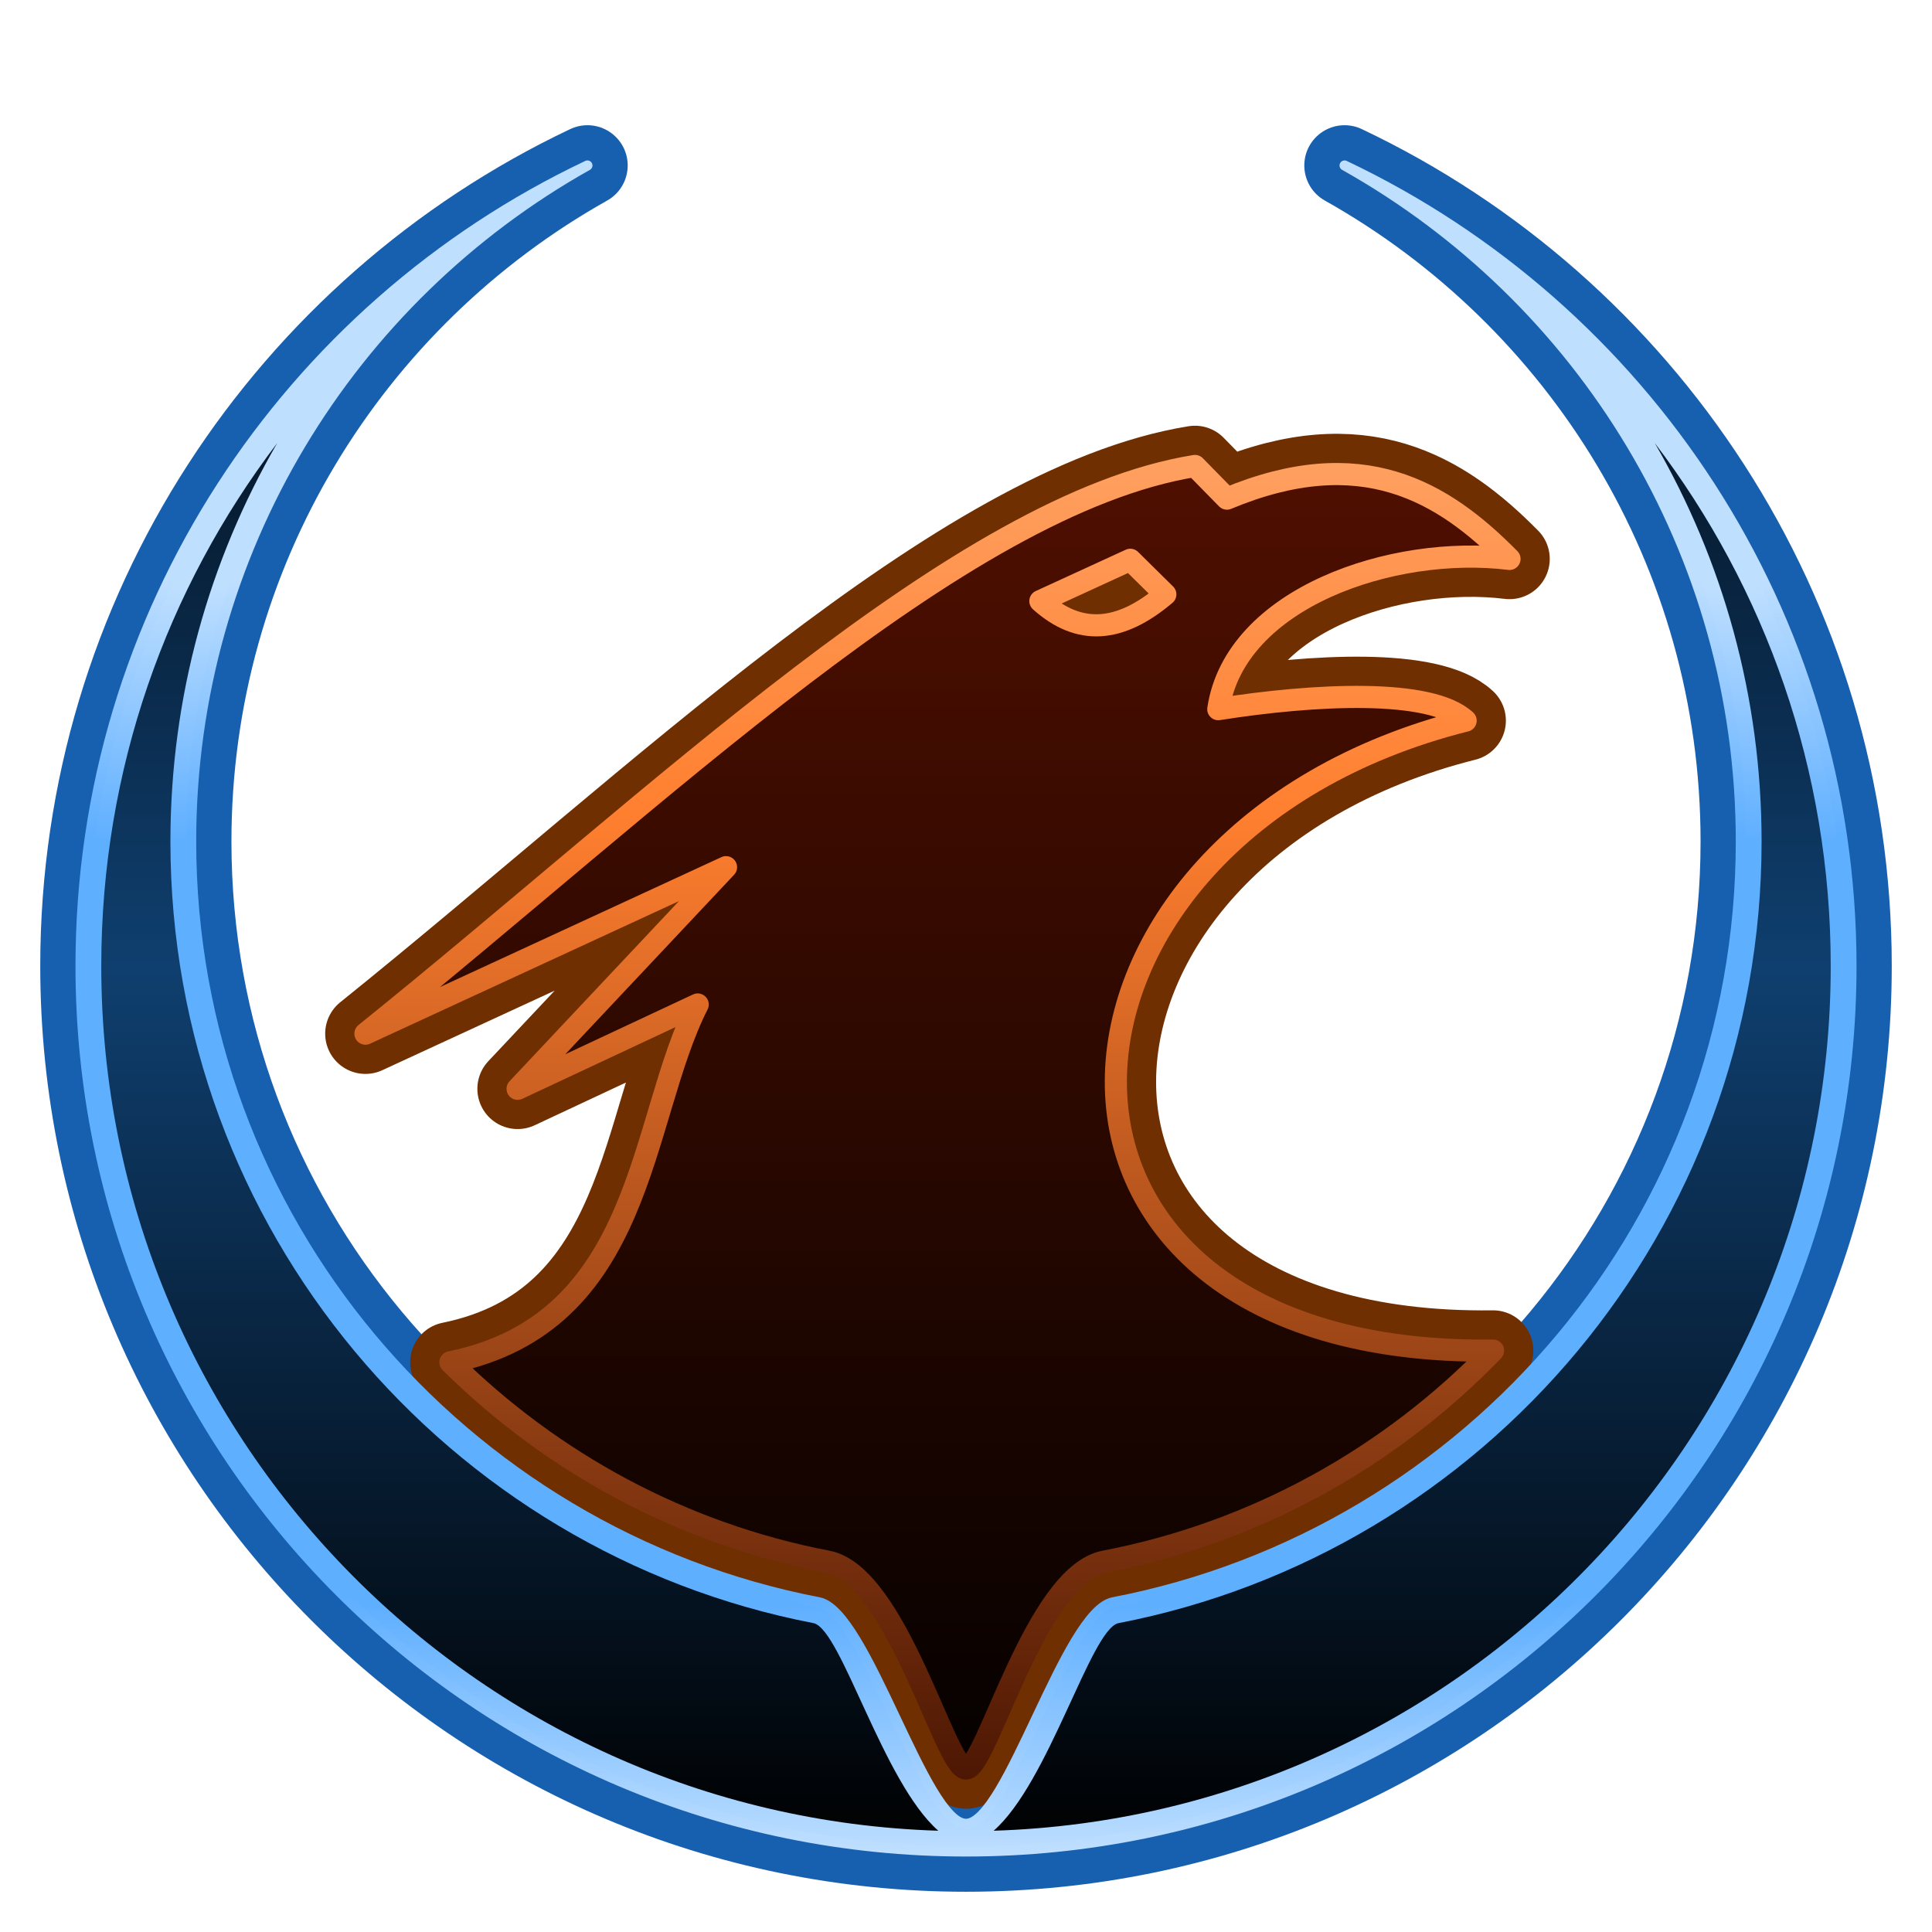 <?xml version="1.0" encoding="UTF-8" standalone="no"?>
<!-- Created with Inkscape (http://www.inkscape.org/) -->
<svg xmlns:dc="http://purl.org/dc/elements/1.1/" xmlns:cc="http://creativecommons.org/ns#" xmlns:rdf="http://www.w3.org/1999/02/22-rdf-syntax-ns#" xmlns:svg="http://www.w3.org/2000/svg" xmlns="http://www.w3.org/2000/svg" xmlns:xlink="http://www.w3.org/1999/xlink" xmlns:sodipodi="http://sodipodi.sourceforge.net/DTD/sodipodi-0.dtd" xmlns:inkscape="http://www.inkscape.org/namespaces/inkscape" width="48" height="48" id="svg2" sodipodi:version="0.32" inkscape:version="0.47 r22583" version="1.0" sodipodi:docname="xonotic_icon_nobg.svg" inkscape:output_extension="org.inkscape.output.svg.inkscape" inkscape:export-xdpi="30" inkscape:export-ydpi="30">
  <defs id="defs4">
    <linearGradient id="linearGradient3698">
      <stop style="stop-color:#000000;stop-opacity:1;" offset="0" id="stop3700"/>
      <stop id="stop3706" offset="0.5" style="stop-color:#0f3f6f;stop-opacity:1;"/>
      <stop style="stop-color:#000000;stop-opacity:1;" offset="1" id="stop3702"/>
    </linearGradient>
    <linearGradient id="linearGradient3674">
      <stop style="stop-color:#000000;stop-opacity:1;" offset="0" id="stop3676"/>
      <stop style="stop-color:#4f0f00;stop-opacity:1;" offset="1" id="stop3678"/>
    </linearGradient>
    <linearGradient id="linearGradient3666">
      <stop style="stop-color:#3f0f00;stop-opacity:1;" offset="0" id="stop3668"/>
      <stop id="stop3671" offset="0.75" style="stop-color:#ff7f2f;stop-opacity:1;"/>
      <stop style="stop-color:#ff9f5f;stop-opacity:1;" offset="1" id="stop3670"/>
    </linearGradient>
    <linearGradient id="linearGradient3606">
      <stop style="stop-color:#bfdfff;stop-opacity:1;" offset="0" id="stop3608"/>
      <stop id="stop3616" offset="0.2" style="stop-color:#5fafff;stop-opacity:1;"/>
      <stop id="stop3614" offset="0.8" style="stop-color:#5fafff;stop-opacity:1;"/>
      <stop style="stop-color:#bfdfff;stop-opacity:1;" offset="1" id="stop3610"/>
    </linearGradient>
    <linearGradient inkscape:collect="always" xlink:href="#linearGradient3674" id="linearGradient4196" x1="1024" y1="640" x2="1024" y2="440" gradientUnits="userSpaceOnUse" gradientTransform="matrix(0.172,0,0,0.172,-152,-64)"/>
    <linearGradient inkscape:collect="always" xlink:href="#linearGradient3666" id="linearGradient4204" x1="1024" y1="640" x2="1024" y2="440" gradientUnits="userSpaceOnUse" gradientTransform="matrix(0.172,0,0,0.172,-152,-64)"/>
    <linearGradient inkscape:collect="always" xlink:href="#linearGradient3698" id="linearGradient3705" gradientUnits="userSpaceOnUse" x1="1024" y1="640" x2="1024" y2="384" gradientTransform="matrix(0.172,0,0,0.172,-152,-64)"/>
    <linearGradient inkscape:collect="always" xlink:href="#linearGradient3606" id="linearGradient3708" gradientUnits="userSpaceOnUse" gradientTransform="matrix(0.172,0,0,0.172,-152,-240)" x1="1024" y1="1664" x2="1024" y2="1480"/>
    <linearGradient inkscape:collect="always" xlink:href="#linearGradient3606" id="linearGradient3659" x1="24" y1="46" x2="24" y2="14.375" gradientUnits="userSpaceOnUse"/>
    <filter inkscape:collect="always" id="filter3634" color-interpolation-filters="sRGB">
      <feGaussianBlur inkscape:collect="always" stdDeviation="0.794" id="feGaussianBlur3636"/>
    </filter>
    <filter inkscape:collect="always" id="filter3621" color-interpolation-filters="sRGB">
      <feGaussianBlur inkscape:collect="always" stdDeviation="0.805" id="feGaussianBlur3623"/>
    </filter>
  </defs>
  <sodipodi:namedview id="base" pagecolor="#000000" bordercolor="#666666" borderopacity="1.0" inkscape:pageopacity="0" inkscape:pageshadow="2" inkscape:zoom="4" inkscape:cx="57.624372" inkscape:cy="0.156634" inkscape:document-units="px" inkscape:current-layer="XonoticIcon" showgrid="false" inkscape:showpageshadow="false" gridtolerance="10" showguides="false" inkscape:guide-bbox="true" inkscape:snap-to-guides="true" inkscape:snap-global="true" borderlayer="true">
    <inkscape:grid type="xygrid" id="grid2383" visible="true" enabled="true" empspacing="4" snapvisiblegridlinesonly="true"/>
  </sodipodi:namedview>
  <g inkscape:groupmode="layer" id="XonoticIcon">
    <path id="RingGlow" d="M 14.595,4.111 C 7.153,7.639 2,15.221 2,24 2,36.144 11.856,46 24,46 36.144,46 46,36.144 46,24 46,15.221 40.847,7.639 33.405,4.111 39.279,7.408 43.25,13.695 43.25,20.906 43.25,30.281 36.536,38.097 27.658,39.807 26.473,40.035 25.031,45.312 24,45.312 22.969,45.312 21.527,40.035 20.342,39.807 11.464,38.097 4.75,30.281 4.75,20.906 4.75,13.695 8.721,7.408 14.595,4.111 z" style="fill:#174f8f;fill-opacity:1;stroke:#175faf;stroke-width:2;stroke-linejoin:round;stroke-miterlimit:4;stroke-opacity:1;stroke-dasharray:none;filter:url(#filter3634)"/>
    <path id="PhoenixHeadGlow" d="M 29.688,11.577 C 23.844,12.519 16.366,19.817 9.079,25.681 L 18.038,21.545 12.86,27.051 17.334,24.956 C 15.866,27.851 16.023,32.858 11.19,33.845 13.706,36.336 16.941,38.104 20.557,38.797 22.281,39.125 23.484,43.938 24,43.938 24.516,43.938 25.719,39.125 27.443,38.797 31.198,38.078 34.54,36.199 37.095,33.555 24.309,33.715 25.116,20.742 36.413,17.904 35.541,17.092 32.642,17.244 30.268,17.619 30.682,14.853 34.604,13.528 37.503,13.886 35.846,12.206 33.829,10.991 30.483,12.388 L 29.688,11.577 z M 28.082,13.908 28.952,14.767 C 27.816,15.729 26.807,15.793 25.848,14.934 L 28.082,13.908 z" style="fill:#5f1f00;fill-opacity:1;stroke:#6f2f00;stroke-width:2;stroke-linejoin:round;stroke-miterlimit:4;stroke-opacity:1;stroke-dasharray:none;filter:url(#filter3621)" sodipodi:nodetypes="cccccccsccccccccccc"/>
    <path style="fill:url(#linearGradient4196);fill-opacity:1;fill-rule:evenodd;stroke:url(#linearGradient4204);stroke-width:0.55;stroke-linejoin:round;stroke-miterlimit:4;stroke-opacity:1;stroke-dasharray:none" d="M 29.688,11.577 C 23.844,12.519 16.366,19.817 9.079,25.681 L 18.038,21.545 12.86,27.051 17.334,24.956 C 15.866,27.851 16.023,32.858 11.19,33.845 13.706,36.336 16.941,38.104 20.557,38.797 22.281,39.125 23.484,43.938 24,43.938 24.516,43.938 25.719,39.125 27.443,38.797 31.198,38.078 34.54,36.199 37.095,33.555 24.309,33.715 25.116,20.742 36.413,17.904 35.541,17.092 32.642,17.244 30.268,17.619 30.682,14.853 34.604,13.528 37.503,13.886 35.846,12.206 33.829,10.991 30.483,12.388 L 29.688,11.577 z M 28.082,13.908 28.952,14.767 C 27.816,15.729 26.807,15.793 25.848,14.934 L 28.082,13.908 z" id="PhoenixHead" sodipodi:nodetypes="cccccccsccccccccccc"/>
    <path style="fill:url(#linearGradient3708);fill-opacity:1;stroke:url(#linearGradient3659);stroke-width:0.25;stroke-linejoin:round;stroke-miterlimit:4;stroke-opacity:1;stroke-dasharray:none" d="M 14.595,4.111 C 7.153,7.639 2,15.221 2,24 2,36.144 11.856,46 24,46 36.144,46 46,36.144 46,24 46,15.221 40.847,7.639 33.405,4.111 39.279,7.408 43.25,13.695 43.25,20.906 43.25,30.281 36.536,38.097 27.658,39.807 26.473,40.035 25.031,45.312 24,45.312 22.969,45.312 21.527,40.035 20.342,39.807 11.464,38.097 4.75,30.281 4.75,20.906 4.75,13.695 8.721,7.408 14.595,4.111 z" id="RingBorder"/>
    <path style="fill:url(#linearGradient3705);fill-opacity:1;stroke:none" d="M 6.888,11.007 C 4.144,14.615 2.516,19.118 2.516,24 2.516,35.635 11.766,45.121 23.312,45.484 21.937,44.281 20.906,40.5 20.219,40.328 11.104,38.57 4.234,30.535 4.234,20.906 4.234,17.3 5.201,13.918 6.888,11.007 z M 41.112,11.007 C 42.799,13.918 43.766,17.3 43.766,20.906 43.766,30.535 36.896,38.57 27.781,40.328 27.094,40.5 26.062,44.281 24.687,45.484 36.234,45.121 45.484,35.635 45.484,24 45.484,19.118 43.856,14.615 41.112,11.007 z" id="RingBody" sodipodi:nodetypes="csccsccsccsc"/>
  </g>
</svg>